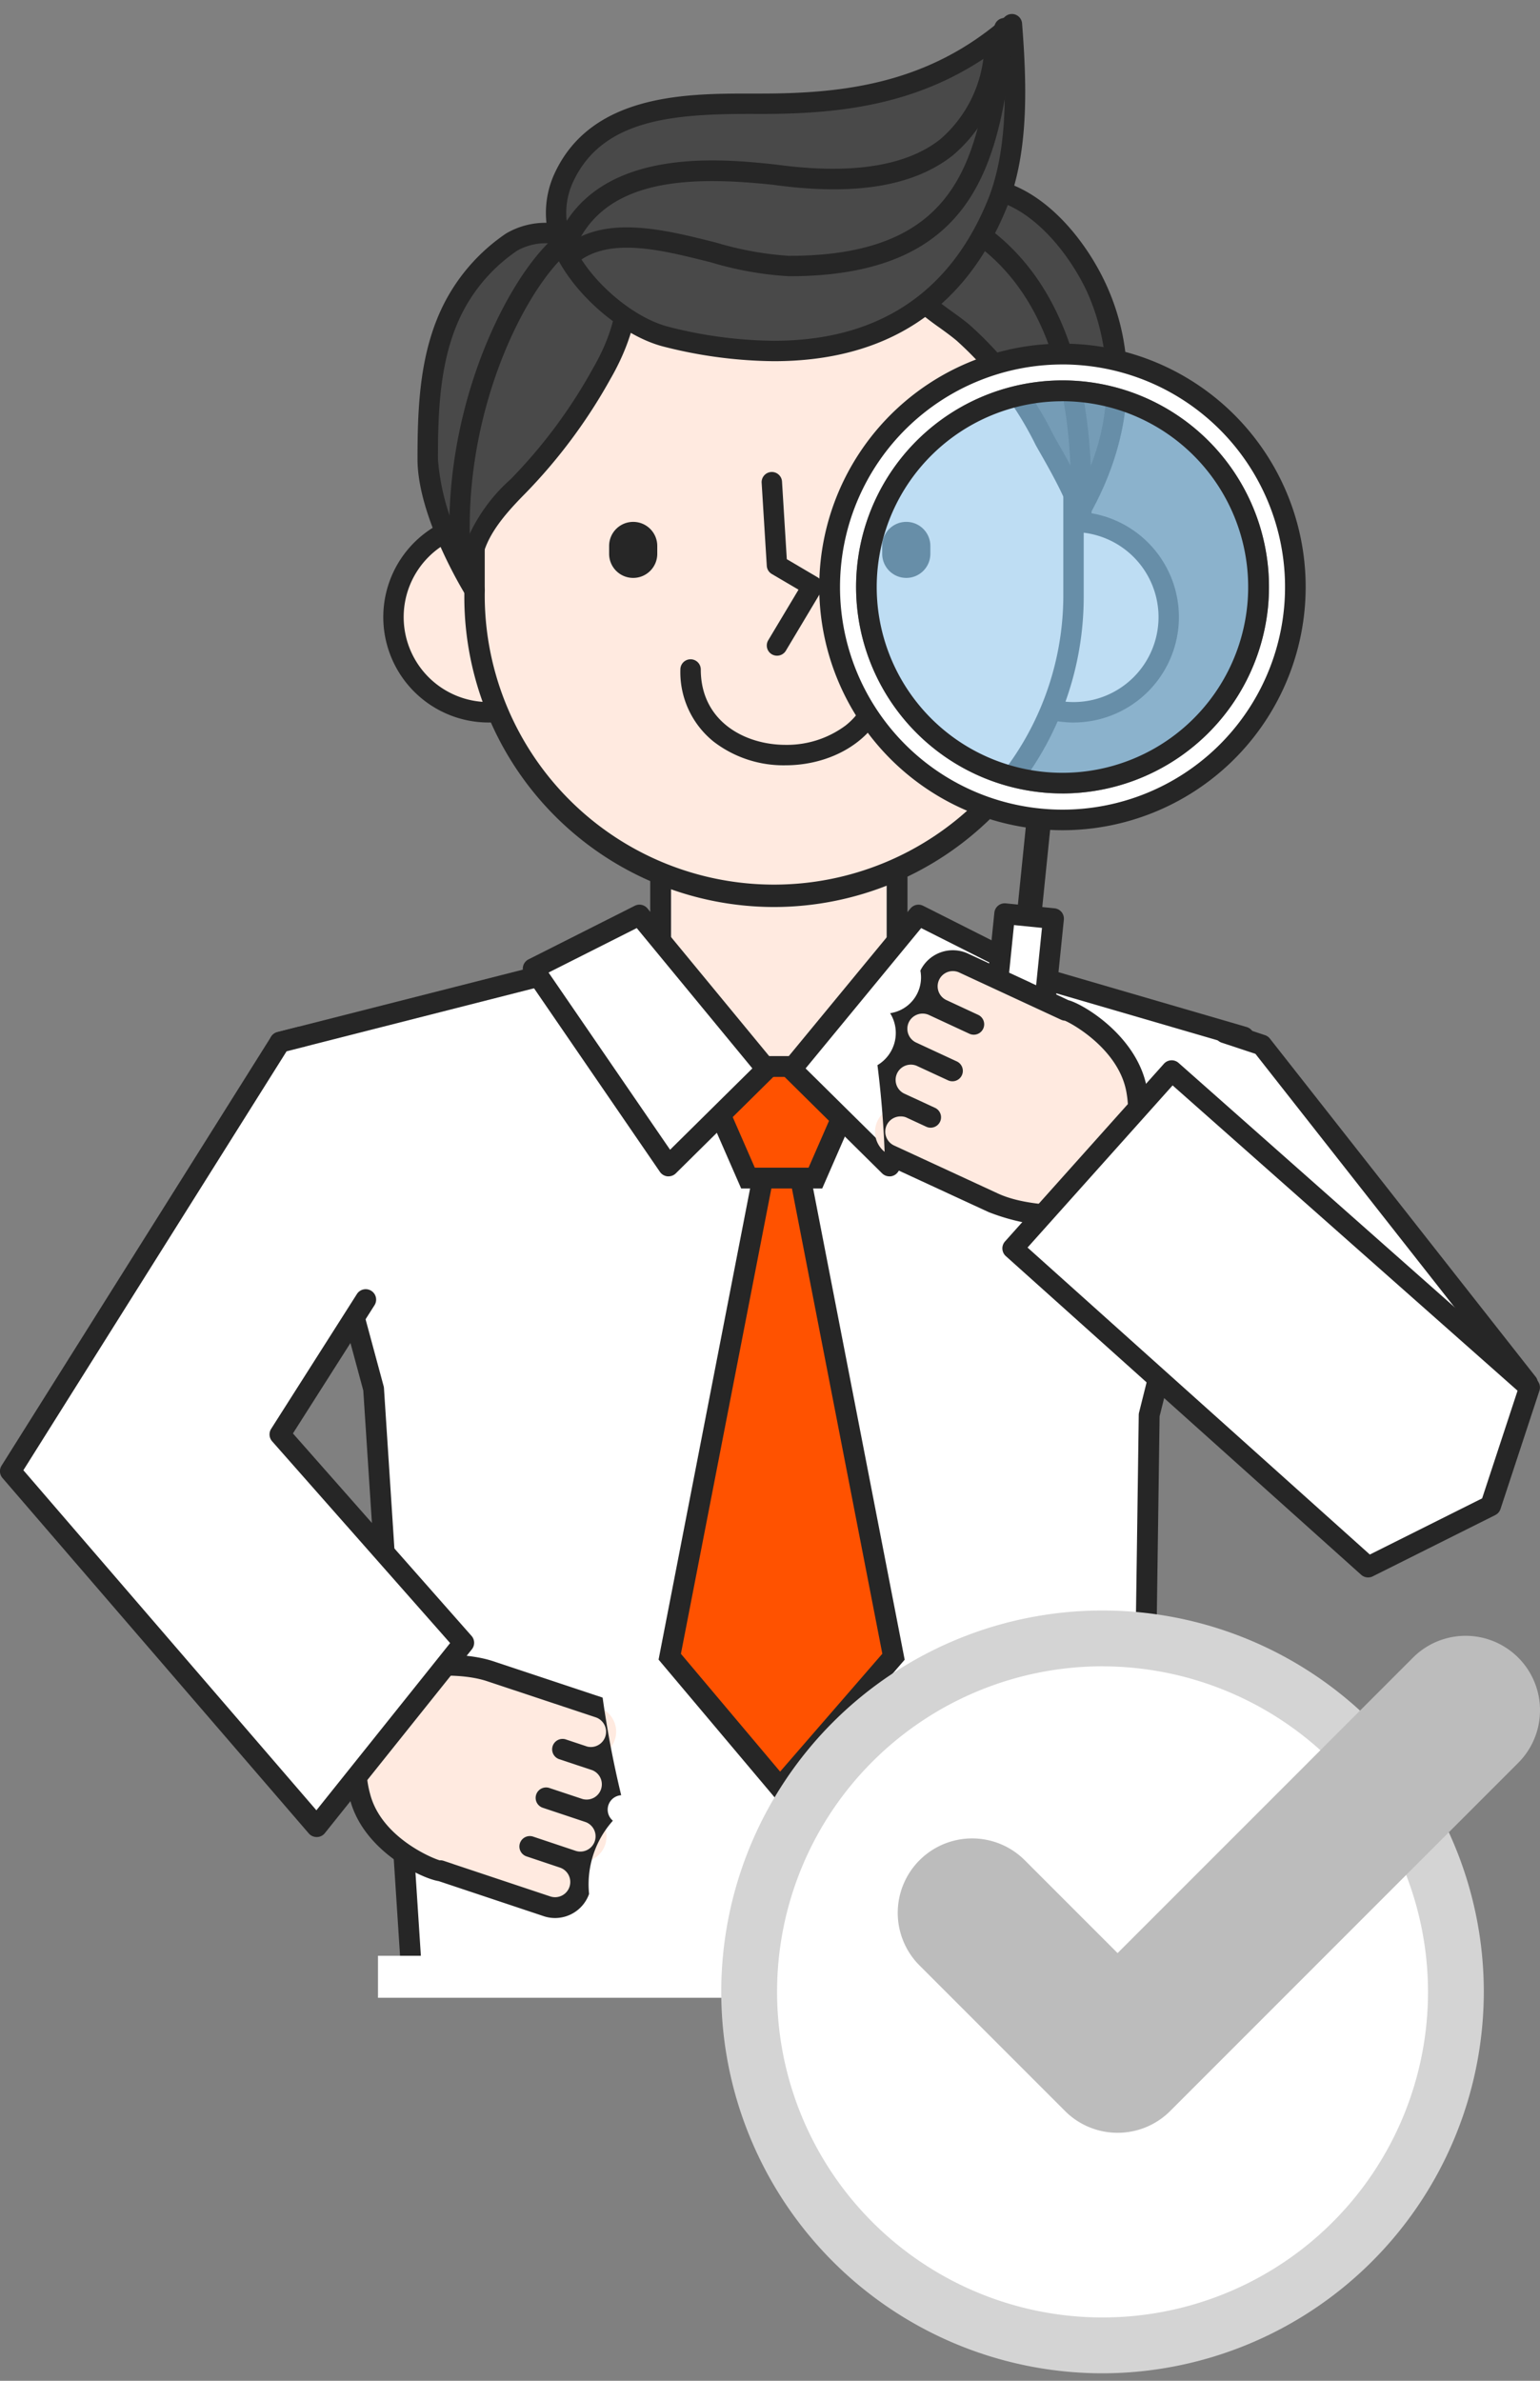 <svg xmlns="http://www.w3.org/2000/svg" width="110" height="170" viewBox="0 0 110 170">
    <rect x="0" y="0" width="110" height="170" fill="#808080" stroke="none"/>
    <defs>
        <style>
            .cls-2{fill:#fff}.cls-3{fill:#262626}.cls-4{fill:#ffeae0}.cls-5{fill:#ff5200}.cls-6{fill:#494949}
        </style>
    </defs>
    <g id="img_membercertified1" transform="translate(-478.991 -411)">
        <g id="Group_1663" transform="translate(-141.589 108.482)">
            <g id="Group_3176" transform="translate(639.833 370.602)">
                <path id="Path_48726" d="M643.431 386.619l18.689-4.752 16.954 8.93 15.251-9.773 17.948 5.23-6.757 26.985s-.541 40.26-.644 40.126c-.182-.236-52.024 0-52.024 0l-2.731-41.994z" class="cls-2" transform="translate(-642.687 -380.28)"/>
                <path id="Path_48727" d="M704.767 454a.77.77 0 0 1-.173-.02c-1.865-.17-37.988-.044-51.848.019a.743.743 0 0 1-.742-.7l-2.727-41.919-6.667-24.68a.745.745 0 0 1 .535-.915l18.69-4.752a.751.751 0 0 1 .529.063l16.57 8.728 14.886-9.54a.746.746 0 0 1 .61-.088l17.948 5.23a.744.744 0 0 1 .513.894l-6.735 26.9c-.014 1-.142 10.481-.282 19.965-.074 5.014-.151 10.03-.216 13.794-.117 6.8-.117 6.8-.654 6.977a.754.754 0 0 1-.237.044zm-60.527-66.955l6.49 24.023a.762.762 0 0 1 .024.146l2.686 41.295c2.862-.013 14.045-.06 25.245-.086 17.3-.04 23.243-.045 25.372.074.126-4.452.476-29.384.61-39.378a.694.694 0 0 1 .023-.17l6.582-26.291-16.935-4.935-14.966 9.591a.743.743 0 0 1-.748.031l-16.7-8.8z" class="cls-3" transform="translate(-642.581 -380.174)"/>
                <path id="Rectangle_2597" d="M0 0H57V3H0z" class="cls-2" transform="translate(7.746 71.568)"/>
            </g>
            <g id="Group_1636" transform="translate(667.023 359.568)">
                <path id="Rectangle_2438" d="M0 0H16.864V20.523H0z" class="cls-2" transform="translate(0.758 0.759)"/>
                <g id="Group_3177">
                    <path id="Path_44546" d="M675.35 388.332h15.4v-19.066h-15.4z" class="cls-4" transform="translate(-673.862 -367.778)"/>
                    <path id="Path_44546-2" d="M690.54 369.054v19.066h-15.4v-19.066h15.4m0-1.488h-15.4a1.488 1.488 0 0 0-1.488 1.488v19.066a1.488 1.488 0 0 0 1.488 1.488h15.4a1.488 1.488 0 0 0 1.488-1.488v-19.066a1.488 1.488 0 0 0-1.488-1.488z" class="cls-3" transform="translate(-673.65 -367.566)"/>
                </g>
            </g>
            <g id="Group_3178" transform="translate(667.624 379.531)">
                <path id="Path_48728" d="M683.127 391.233l-7.878 40.536 7.876 9.348 8.1-9.348-7.878-40.534z" class="cls-5" transform="translate(-674.451 -390.485)"/>
                <path id="Path_48729" d="M683 442.156l-8.666-10.286 8.064-41.492 1.453.011.115.6 7.946 40.889zm-7.07-10.7l7.086 8.412 7.3-8.417-7.191-37z" class="cls-3" transform="translate(-674.337 -390.378)"/>
            </g>
            <g id="Group_3179" transform="translate(669.389 377.925)">
                <path id="Path_48730" d="M689.428 389.391h-11.775l3.481 7.968h4.815z" class="cls-5" transform="translate(-676.516 -388.648)"/>
                <path id="Path_48731" d="M686.274 398h-5.788l-4.132-9.455H690.4zm-4.815-1.488h3.841l2.83-6.48h-9.5z" class="cls-3" transform="translate(-676.354 -388.542)"/>
            </g>
            <g id="Group_1645" transform="translate(657.923 367.112)">
                <g id="Group_1644">
                    <g id="Group_1643">
                        <g id="Group_1641" transform="translate(18.45 0.001)">
                            <g id="Group_3180">
                                <path id="Path_44551" d="M694.253 377.038l-9.068 11 6.993 6.914 9.662-14.089z" class="cls-2" transform="translate(-684.441 -376.294)"/>
                                <path id="Path_48732" d="M692.072 395.591a.744.744 0 0 1-.523-.214l-6.993-6.913a.745.745 0 0 1-.052-1l9.069-11a.742.742 0 0 1 .909-.192l7.587 3.827a.745.745 0 0 1 .278 1.085l-9.662 14.089a.741.741 0 0 1-.543.319.656.656 0 0 1-.07-.001zm-5.988-7.707l5.877 5.809 8.678-12.654-6.3-3.176z" class="cls-3" transform="translate(-684.334 -376.188)"/>
                            </g>
                        </g>
                        <g id="Group_1642">
                            <g id="Group_3181">
                                <path id="Path_44553" d="M671.691 377.037l9.068 11-6.992 6.914-9.665-14.09z" class="cls-2" transform="translate(-663.358 -376.293)"/>
                                <path id="Path_48733" d="M673.661 395.59a.662.662 0 0 1-.071 0 .742.742 0 0 1-.544-.319l-9.665-14.089a.744.744 0 0 1 .279-1.085l7.589-3.827a.741.741 0 0 1 .908.192l9.069 11a.745.745 0 0 1-.052 1l-6.992 6.913a.744.744 0 0 1-.521.215zm-8.57-14.552l8.68 12.653 5.877-5.809-8.258-10.02z" class="cls-3" transform="translate(-663.251 -376.187)"/>
                            </g>
                        </g>
                    </g>
                </g>
            </g>
            <g id="Group_1648" transform="translate(647.958 339.057)">
                <path id="Path_44555" d="M666.293 351.757a6.8 6.8 0 1 1-6.8-6.8 6.8 6.8 0 0 1 6.8 6.8z" class="cls-4" transform="translate(-651.968 -344.232)"/>
                <path id="Path_44556" d="M659.39 359.18a7.526 7.526 0 1 1 7.526-7.526 7.536 7.536 0 0 1-7.526 7.526zm0-13.6a6.07 6.07 0 1 0 6.07 6.07 6.077 6.077 0 0 0-6.07-6.067z" class="cls-3" transform="translate(-651.864 -344.128)"/>
            </g>
            <g id="Group_1649" transform="translate(689.736 339.057)">
                <path id="Path_44557" d="M714.032 351.757a6.8 6.8 0 1 1-6.8-6.8 6.8 6.8 0 0 1 6.8 6.8z" class="cls-4" transform="translate(-699.708 -344.232)"/>
                <path id="Path_44558" d="M707.13 359.18a7.526 7.526 0 1 1 7.526-7.526 7.536 7.536 0 0 1-7.526 7.526zm0-13.6a6.07 6.07 0 1 0 6.07 6.07 6.076 6.076 0 0 0-6.07-6.067z" class="cls-3" transform="translate(-699.604 -344.128)"/>
            </g>
            <g id="Group_1650" transform="translate(653.749 314.257)">
                <path id="Path_44559" d="M702.1 346.8a21.392 21.392 0 0 1-21.391 21.393 21.392 21.392 0 0 1-21.394-21.393v-8.784a21.392 21.392 0 0 1 21.392-21.392 21.392 21.392 0 0 1 21.393 21.39z" class="cls-4" transform="translate(-658.586 -315.893)"/>
                <path id="Path_44560" d="M680.6 368.816a22.146 22.146 0 0 1-22.121-22.124v-8.782a22.121 22.121 0 1 1 44.242 0v8.781a22.147 22.147 0 0 1-22.121 22.125zm0-51.568a20.685 20.685 0 0 0-20.663 20.663v8.78a20.664 20.664 0 0 0 41.327.01v-8.791a20.688 20.688 0 0 0-20.664-20.662z" class="cls-3" transform="translate(-658.482 -315.789)"/>
            </g>
            <g id="Group_1651" transform="translate(683.962 315.22)">
                <path id="Path_44561" d="M695.449 325.67c.988.9 2.2 1.652 3.08 2.387a25.85 25.85 0 0 1 5.816 7.661c.375.7 2.776 4.638 2.375 5.327 2.907-4.969 3.816-10.84 1.323-16.212-1.291-2.781-3.827-5.969-6.873-6.882-4.624-1.384-10.116 3.702-5.721 7.719z" class="cls-6" transform="translate(-693.11 -316.994)"/>
                <path id="Path_44562" d="M706.615 341.671a.729.729 0 0 1-.728-.73.709.709 0 0 1 .045-.249c-.02-.342-.4-1.356-2.025-4.187-.14-.244-.249-.438-.308-.545a24.76 24.76 0 0 0-5.642-7.446c-.35-.294-.766-.6-1.205-.916a21.338 21.338 0 0 1-1.9-1.488 4.731 4.731 0 0 1-1.546-5.333 6.671 6.671 0 0 1 6.149-3.886 6.3 6.3 0 0 1 1.817.263c3.382 1.012 6 4.421 7.326 7.272 2.432 5.24 1.951 11.238-1.355 16.89a.731.731 0 0 1-.628.355zm-7.158-23.326a5.242 5.242 0 0 0-4.79 2.955 3.268 3.268 0 0 0 1.168 3.729 20.43 20.43 0 0 0 1.772 1.39c.461.335.9.651 1.285.977a26.137 26.137 0 0 1 5.991 7.876c.055.1.157.281.287.509.775 1.353 1.323 2.377 1.68 3.164a16.008 16.008 0 0 0 .426-13.908c-1.138-2.45-3.5-5.616-6.422-6.491a4.883 4.883 0 0 0-1.4-.2z" class="cls-3" transform="translate(-693.006 -316.89)"/>
            </g>
            <g id="Group_1653" transform="translate(650.402 318.427)">
                <g id="Group_1652" transform="translate(0 0)">
                    <path id="Path_44563" d="M665.711 321.544a6.065 6.065 0 0 0-4.237.492 12.656 12.656 0 0 0-4.053 4.5c-1.779 3.337-1.934 7.229-1.934 11 0 3.97 3.349 9.364 3.349 9.364-1.018-2.968 1.158-5.457 3.1-7.425a37.738 37.738 0 0 0 5.982-8.051c2.149-3.712 3.272-8.83-2.207-9.88z" class="cls-6" transform="translate(-654.761 -320.656)"/>
                    <path id="Path_44564" d="M658.736 347.519a.727.727 0 0 1-.62-.345c-.141-.228-3.459-5.616-3.459-9.745 0-3.822.156-7.846 2.02-11.341a13.422 13.422 0 0 1 4.295-4.763 5.559 5.559 0 0 1 3.051-.766 9.284 9.284 0 0 1 1.725.167 5.249 5.249 0 0 1 4.12 2.835c1.307 2.863-.554 6.629-1.415 8.116a38.381 38.381 0 0 1-6.094 8.2c-1.876 1.9-3.8 4.133-2.932 6.675a.729.729 0 0 1-.69.963zm5.287-25.5a4.2 4.2 0 0 0-2.247.525 11.932 11.932 0 0 0-3.812 4.232c-1.7 3.2-1.848 7.017-1.848 10.655a16.468 16.468 0 0 0 1.838 6.363 12.158 12.158 0 0 1 3.366-4.938 36.529 36.529 0 0 0 5.869-7.907c1.556-2.687 2.061-5.222 1.35-6.78a3.888 3.888 0 0 0-3.067-2.008 7.757 7.757 0 0 0-1.45-.142z" class="cls-3" transform="translate(-654.657 -320.555)"/>
                </g>
            </g>
            <g id="Group_1654" transform="translate(685.864 316.501)">
                <path id="Path_44565" d="M707.139 341.605a.729.729 0 0 1-.729-.729c0-5.2 0-17.378-10.718-21.1a.729.729 0 0 1 .431-1.392l.046.016c11.7 4.059 11.7 17.438 11.7 22.474a.729.729 0 0 1-.729.729z" class="cls-3" transform="translate(-695.179 -318.353)"/>
            </g>
            <g id="Group_1655" transform="translate(659.573 303.518)">
                <path id="Path_44566" d="M666.206 319.488a5.953 5.953 0 0 1 .332-4.214c2.486-5.309 8.963-5.251 13.978-5.243 6.794.007 12.71-1.012 18.009-5.68.322 4.077.525 9.058-1.1 12.962-4.726 11.365-15.46 11.363-23.546 9.364-3.045-.749-6.812-4.105-7.673-7.189z" class="cls-6" transform="translate(-665.24 -303.622)"/>
                <path id="Path_44567" d="M681.413 328.309a32.863 32.863 0 0 1-7.812-1.027c-3.4-.838-7.308-4.51-8.2-7.7a6.715 6.715 0 0 1 .374-4.719c2.652-5.664 9.458-5.664 13.962-5.664h.747c5.827 0 11.973-.666 17.457-5.5a.728.728 0 0 1 1.028.065.737.737 0 0 1 .18.424c.363 4.594.474 9.386-1.152 13.3-2.985 7.181-8.566 10.821-16.584 10.821zm-1.678-17.656c-5.471 0-10.556.369-12.641 4.825a5.211 5.211 0 0 0-.29 3.709c.758 2.713 4.23 5.961 7.145 6.68a31.351 31.351 0 0 0 7.463.985c7.373 0 12.5-3.339 15.236-9.923 1.349-3.245 1.4-7.252 1.147-11.218-5.549 4.32-11.586 4.944-17.313 4.944z" class="cls-3" transform="translate(-665.137 -303.518)"/>
            </g>
            <g id="Group_1656" transform="translate(669.175 349.593)">
                <path id="Path_44568" d="M683.623 363.738a8.192 8.192 0 0 1-5.121-1.678 6.365 6.365 0 0 1-2.39-5.163.729.729 0 0 1 1.458 0c0 3.7 3.138 5.381 6.053 5.381a7.018 7.018 0 0 0 4.288-1.38 4.913 4.913 0 0 0 1.882-4 .729.729 0 0 1 1.458 0c-.002 4.488-3.841 6.84-7.628 6.84z" class="cls-3" transform="translate(-676.109 -356.167)"/>
            </g>
            <path id="Path_44569" d="M673.736 347.239a1.72 1.72 0 0 1-1.72 1.72 1.718 1.718 0 0 1-1.719-1.719v-.563a1.718 1.718 0 0 1 1.719-1.719 1.719 1.719 0 0 1 1.72 1.718v.564z" class="cls-3" transform="translate(-6.208 -5.175)"/>
            <path id="Path_44570" d="M696.026 347.239a1.72 1.72 0 0 1-1.72 1.72 1.72 1.72 0 0 1-1.719-1.72v-.562a1.719 1.719 0 0 1 1.719-1.72 1.72 1.72 0 0 1 1.72 1.72z" class="cls-3" transform="translate(-8.992 -5.175)"/>
            <g id="Group_1657" transform="translate(674.983 336.232)">
                <path id="Path_44571" d="M683.841 354.007a.728.728 0 0 1-.625-1.1l2.164-3.614-1.908-1.12a.728.728 0 0 1-.359-.584l-.366-5.911a.729.729 0 1 1 1.455-.088l.341 5.525 2.207 1.3a.73.73 0 0 1 .258 1l-2.538 4.246a.731.731 0 0 1-.629.346z" class="cls-3" transform="translate(-682.746 -340.901)"/>
            </g>
            <g id="Group_1658" transform="translate(660.102 305.253)">
                <path id="Path_44572" d="M666.469 321.361a.729.729 0 0 1-.684-.978c2.639-7.264 11.862-6.289 15.8-5.874 5.379.741 9.337.138 11.784-1.789a9.1 9.1 0 0 0 3.156-6.563.729.729 0 0 1 1.451.145 10.5 10.5 0 0 1-3.705 7.564c-2.81 2.212-7.017 2.9-12.864 2.091-5.923-.622-12.273-.525-14.255 4.925a.73.73 0 0 1-.683.479z" class="cls-3" transform="translate(-665.741 -305.501)"/>
            </g>
            <g id="Group_1659" transform="translate(660.659 303.816)">
                <path id="Path_44573" d="M682.664 322.286h-.018a24.171 24.171 0 0 1-5.54-.984c-3.556-.9-7.235-1.831-9.539-.018a.729.729 0 1 1-.918-1.132l.017-.014c2.869-2.255 7.082-1.189 10.8-.249a23.288 23.288 0 0 0 5.184.94h.018c12.675 0 13.589-7.555 14.649-16.3a.729.729 0 1 1 1.452.127.445.445 0 0 1-.005.048c-1.051 8.641-2.135 17.581-16.1 17.582z" class="cls-3" transform="translate(-666.378 -303.859)"/>
            </g>
            <g id="Group_1660" transform="translate(652.676 319.357)">
                <path id="Path_44574" d="M658.065 345.4a.729.729 0 0 1-.726-.676c-.768-10.414 3.9-19.826 7.3-22.9a.729.729 0 1 1 1.013 1.048l-.035.031c-3.184 2.888-7.554 11.782-6.826 21.716a.729.729 0 0 1-.673.78z" class="cls-3" transform="translate(-657.255 -321.617)"/>
            </g>
            <g id="Group_1661" transform="translate(642.476 420.673)">
                <g id="Group_3182" transform="translate(0)">
                    <path id="Path_44575" d="M649.307 446.569a8.346 8.346 0 0 0 .239 1.141c1.022 3.728 5.708 5.393 5.718 5.21l.594.2.046.017 2.327.774.014.005 4.607 1.537a1.83 1.83 0 1 0 1.213-3.453l-.055-.018-2.361-.791 3.009 1a1.831 1.831 0 1 0 1.211-3.455l-.053-.017-3.006-1 2.361.786a1.832 1.832 0 0 0 1.161-3.474l-2.363-.786 1.489.5a1.832 1.832 0 0 0 1.16-3.474l-7.738-2.572c-3.912-1.335-10.984.7-10.984.7l-1.447 6.278z" class="cls-4" transform="translate(-645.706 -437.496)"/>
                    <path id="Path_48734" d="M663.349 456.192a2.562 2.562 0 0 1-.851-.146l-7.463-2.49c-1.111-.158-5.3-2.067-6.313-5.757-.071-.249-.131-.506-.181-.764l-2.42-.757a.743.743 0 0 1-.5-.877l1.447-6.278a.742.742 0 0 1 .519-.548c.3-.087 7.342-2.089 11.43-.692l7.732 2.57a71.574 71.574 0 0 0 1.326 6.97 1.031 1.031 0 0 0-.594 1.821 6.805 6.805 0 0 0-1.7 5.227 2.579 2.579 0 0 1-2.432 1.721zm-8.191-4.123a.73.73 0 0 1 .236.039l.6.2c.016 0 .076.028.092.034l6.9 2.3a1.086 1.086 0 1 0 .732-2.045l-2.406-.806a.744.744 0 0 1 .473-1.412l3.008 1.006a1.087 1.087 0 1 0 .73-2.048l-3.049-1.018a.744.744 0 0 1 .47-1.412l2.361.785a1.088 1.088 0 0 0 .678-2.066l-.775-.258-.074-.022-1.5-.5a.744.744 0 0 1 .471-1.411l1.54.513a1.073 1.073 0 0 0 .765-.091 1.088 1.088 0 0 0-.141-1.991l-7.725-2.568c-3.124-1.066-8.579.2-10.125.6l-1.191 5.171 2.2.688a.745.745 0 0 1 .515.61 7.425 7.425 0 0 0 .217 1.038c.819 2.989 4.313 4.485 4.964 4.671z" class="cls-3" transform="translate(-645.6 -437.39)"/>
                </g>
            </g>
            <g id="Group_1662" transform="translate(620.58 375.816)">
                <g id="Group_3183">
                    <path id="Path_44577" d="M642.179 386.983l-1.495.38-19.253 30.629 21.878 25.379 10.5-13.127-13.127-14.877 6.126-9.626" class="cls-2" transform="translate(-620.687 -386.239)"/>
                    <path id="Path_48735" d="M643.2 444.009a.746.746 0 0 1-.564-.258l-21.878-25.379a.743.743 0 0 1-.066-.881l19.253-30.629a.745.745 0 0 1 .446-.326l1.5-.381a.745.745 0 0 1 .367 1.443l-1.207.306-18.8 29.913 20.93 24.283 9.552-11.94-12.714-14.408a.744.744 0 0 1-.07-.891l6.126-9.626a.744.744 0 0 1 1.256.8l-5.826 9.155 12.757 14.457a.744.744 0 0 1 .023.957l-10.5 13.127a.739.739 0 0 1-.567.279z" class="cls-3" transform="translate(-620.581 -386.133)"/>
                </g>
            </g>
            <g id="Group_3188" transform="translate(676.698 324.649)">
                <path id="Rectangle_2595" d="M0 0H1.75V15.752H0z" class="cls-3" transform="translate(17.49 33.62) rotate(5.815)"/>
                <g id="Group_3186" transform="translate(0 0)">
                    <g id="Group_3184" transform="translate(2.407 2.407)">
                        <path id="Path_48736" d="M706.619 331.352a16.627 16.627 0 1 0 14.857 18.226 16.628 16.628 0 0 0-14.857-18.226zm12.245 17.96a14 14 0 1 1-12.511-15.349 14 14 0 0 1 12.511 15.349z" class="cls-2" transform="translate(-687.562 -330.521)"/>
                        <path id="Path_48737" d="M704.84 365.159a17.372 17.372 0 1 1 1.747-34.654 17.372 17.372 0 0 1-1.747 34.654zm-.024-33.257a15.894 15.894 0 1 0 1.622.082 16.122 16.122 0 0 0-1.622-.084zm.022 30.631a14.747 14.747 0 1 1 14.66-13.253 14.769 14.769 0 0 1-14.66 13.254zm-.019-28.006a13.267 13.267 0 1 0 1.353.069 13.278 13.278 0 0 0-1.353-.068zm13.94 14.678z" class="cls-3" transform="translate(-687.456 -330.415)"/>
                    </g>
                    <g id="Group_3185" opacity="0.6">
                        <circle id="Ellipse_470" cx="14.002" cy="14.002" r="14.002" fill="#92d3ff" transform="translate(0 20.732) rotate(-47.76)"/>
                        <path id="Path_48738" d="M705.212 362.909a14.747 14.747 0 1 1 14.66-13.253 14.774 14.774 0 0 1-14.66 13.253zm-.019-28.006a13.266 13.266 0 1 0 1.353.069 13.278 13.278 0 0 0-1.353-.072z" class="cls-3" transform="translate(-685.424 -328.383)"/>
                    </g>
                </g>
                <g id="Group_3187" transform="translate(13.304 42.366)">
                    <path id="Rectangle_2596" d="M0 0H3.501V15.752H0z" class="cls-2" transform="translate(2.34 0.743) rotate(5.815)"/>
                    <path id="Path_48739" d="M704.135 393.588h-.076l-3.482-.354a.745.745 0 0 1-.665-.816l1.6-15.672a.745.745 0 0 1 .816-.664l3.482.354a.742.742 0 0 1 .665.816l-1.6 15.671a.744.744 0 0 1-.74.665zm-2.668-1.763l2 .2 1.446-14.192-2-.2z" class="cls-3" transform="translate(-699.908 -376.075)"/>
                </g>
            </g>
            <g id="Group_1661-2" transform="translate(682.324 370.371)">
                <g id="Group_3189">
                    <path id="Path_44575-2" d="M710.815 391.285a8.309 8.309 0 0 0-.11-1.16c-.6-3.819-5.07-6-5.1-5.817l-.569-.263-.043-.022-2.226-1.028-.013-.007-4.406-2.043a1.83 1.83 0 0 0-1.592 3.3l.053.025 2.257 1.049-2.877-1.335a1.831 1.831 0 1 0-1.59 3.3l.051.024 2.876 1.334-2.259-1.044a1.832 1.832 0 0 0-1.541 3.323l2.26 1.045-1.424-.662a1.832 1.832 0 0 0-1.541 3.323l7.4 3.42c3.739 1.765 10.994.53 10.994.53l2.139-6.077z" class="cls-4" transform="translate(-691.24 -380.017)"/>
                    <path id="Path_48740" d="M706.066 399.629a14.976 14.976 0 0 1-6.066-1.023l-7.395-3.417a71.2 71.2 0 0 0-.54-7.074 2.672 2.672 0 0 0 .906-3.711 2.577 2.577 0 0 0 2.16-3.038 2.575 2.575 0 0 1 3.438-1.2l4.395 2.037c.025.011.06.031.083.044l2.155.991.079.039.423.2c1.086.28 5.04 2.642 5.633 6.428.043.255.074.517.094.781l2.32 1.023a.743.743 0 0 1 .4.927l-2.14 6.078a.742.742 0 0 1-.577.486 35.35 35.35 0 0 1-5.368.429zm-12.352-7.853a1.089 1.089 0 0 0-.477 2.069l7.389 3.414c2.988 1.411 8.546.76 10.13.537l1.761-5.007-2.108-.93a.741.741 0 0 1-.444-.662 7.337 7.337 0 0 0-.1-1.056c-.48-3.061-3.785-4.94-4.411-5.2a.764.764 0 0 1-.268-.067l-7.257-3.364a1.086 1.086 0 1 0-.955 1.952l2.3 1.069a.744.744 0 0 1-.627 1.349l-2.877-1.335a1.093 1.093 0 0 0-1.461.5 1.086 1.086 0 0 0 .508 1.451l2.916 1.353a.744.744 0 0 1-.626 1.35l-2.257-1.044a1.088 1.088 0 0 0-.9 1.978l.743.344.069.029 1.437.668a.744.744 0 0 1-.626 1.349l-1.472-.682a1.049 1.049 0 0 0-.386-.065z" class="cls-3" transform="translate(-691.134 -379.911)"/>
                </g>
            </g>
            <g id="Group_1662-2" transform="translate(700.327 375.516)">
                <g id="Group_3190">
                    <path id="Path_44577-2" d="M712.556 405.892l17.234 15.4 11.377-9.626-18.984-24.15-2.625-.875" class="cls-2" transform="translate(-711.812 -385.896)"/>
                    <path id="Path_48741" d="M729.684 421.928a.74.74 0 0 1-.5-.189l-17.235-15.4a.744.744 0 0 1 .991-1.109l16.76 14.97 10.334-8.745-18.4-23.411-2.414-.8a.744.744 0 0 1 .47-1.412l2.625.875a.746.746 0 0 1 .35.246l18.984 24.15a.744.744 0 0 1-.1 1.027l-11.377 9.626a.737.737 0 0 1-.488.172z" class="cls-3" transform="translate(-711.706 -385.79)"/>
                </g>
            </g>
            <g id="Group_3191" transform="translate(692.182 378.228)">
                <path id="Path_48742" d="M740.16 412.356l-2.781 8.447-8.751 4.376-25.379-22.753 11.35-12.686z" class="cls-2" transform="translate(-702.505 -388.995)"/>
                <path id="Path_48743" d="M728.522 425.816a.742.742 0 0 1-.5-.19l-25.379-22.753a.743.743 0 0 1-.059-1.049l11.35-12.686a.743.743 0 0 1 1.047-.061l25.561 22.616a.745.745 0 0 1 .214.79l-2.78 8.447a.746.746 0 0 1-.375.433l-8.751 4.376a.742.742 0 0 1-.328.077zm-24.329-23.555l24.449 21.92 8.022-4.011 2.53-7.688-24.64-21.8z" class="cls-3" transform="translate(-702.399 -388.889)"/>
            </g>
        </g>
        <g id="Group_3165" transform="translate(530.509 526)">
            <circle id="Ellipse_469" cx="25.242" cy="25.242" r="25.242" class="cls-2" transform="translate(1.993 1.992)"/>
            <path id="Path_48716" fill="#d4d4d4" d="M552.734 571a27.234 27.234 0 1 1 27.234-27.234A27.266 27.266 0 0 1 552.734 571zm0-50.483a23.248 23.248 0 1 0 23.249 23.248 23.275 23.275 0 0 0-23.249-23.245z" transform="translate(-525.5 -516.534)"/>
            <path id="Path_48717" fill="#bcbcbc" d="M552.309 554.609a5.3 5.3 0 0 1-3.758-1.557l-10.412-10.412a5.314 5.314 0 0 1 7.515-7.515l6.655 6.654 21.1-21.1a5.314 5.314 0 0 1 7.515 7.516l-24.855 24.855a5.3 5.3 0 0 1-3.76 1.559z" transform="translate(-523.998 -517.317)"/>
        </g>
    </g>
</svg>
